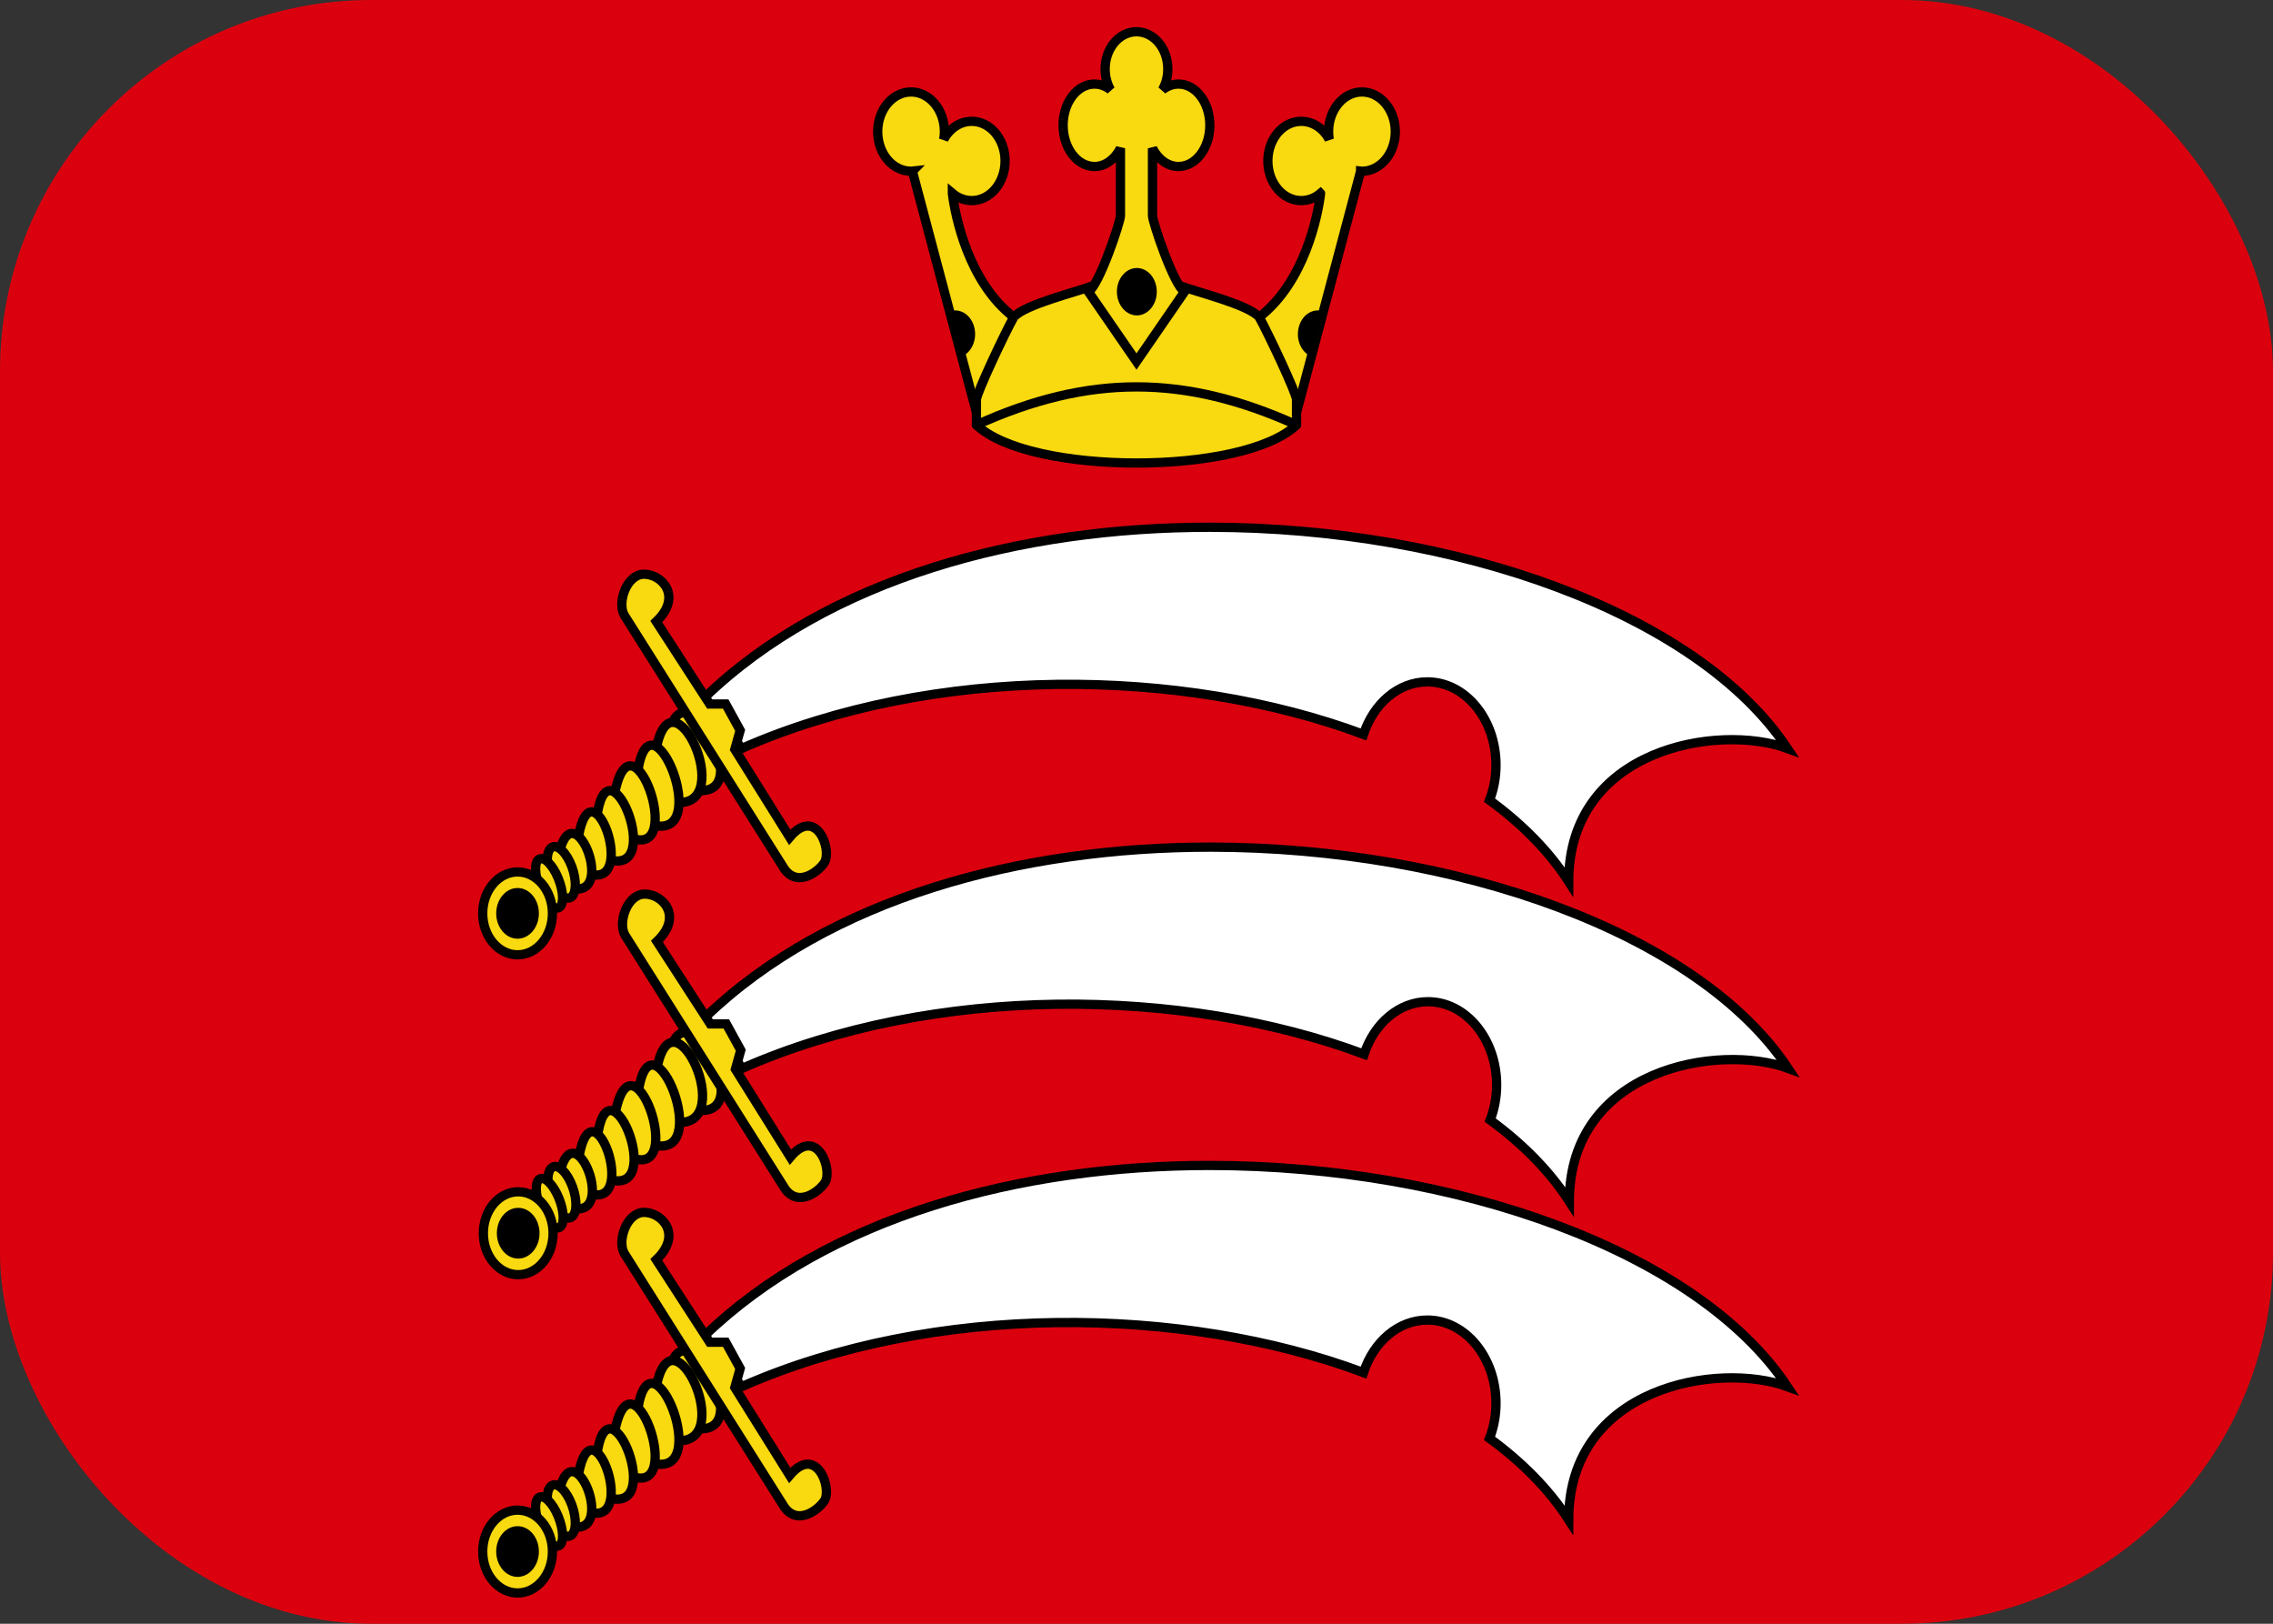 <svg width="49" height="35" viewBox="0 0 49 35" fill="none" xmlns="http://www.w3.org/2000/svg">
<rect x="0" y="0" width="49" height="35" fill="#333333" stroke="none"/>
<g clip-path="url(#clip0_1130_1171)">
<path d="M0 0V35H49V0H0Z" fill="#DB000D"/>
<path d="M21.854 6.836C20.876 6.084 20.589 4.648 20.531 4.17C20.531 4.168 20.531 4.167 20.531 4.166C20.649 4.265 20.793 4.324 20.948 4.324C21.345 4.324 21.667 3.941 21.667 3.469C21.667 2.997 21.345 2.615 20.948 2.615C20.695 2.615 20.473 2.769 20.344 3.004C20.353 2.949 20.359 2.894 20.359 2.837C20.359 2.365 20.037 1.982 19.64 1.982C19.243 1.982 18.921 2.365 18.921 2.837C18.921 3.309 19.243 3.691 19.64 3.691C19.649 3.691 19.659 3.688 19.669 3.687C19.668 3.688 19.669 3.69 19.669 3.691L21.049 8.887" fill="#F9D90F"/>
<path d="M21.854 6.836C20.876 6.084 20.589 4.648 20.531 4.17C20.531 4.168 20.531 4.167 20.531 4.166C20.649 4.265 20.793 4.324 20.948 4.324C21.345 4.324 21.667 3.941 21.667 3.469C21.667 2.997 21.345 2.615 20.948 2.615C20.695 2.615 20.473 2.769 20.344 3.004C20.353 2.949 20.359 2.894 20.359 2.837C20.359 2.365 20.037 1.982 19.64 1.982C19.243 1.982 18.921 2.365 18.921 2.837C18.921 3.309 19.243 3.691 19.64 3.691C19.649 3.691 19.659 3.688 19.669 3.687C19.668 3.688 19.669 3.69 19.669 3.691L21.049 8.887" stroke="black" stroke-width="0.2"/>
<path d="M20.487 6.706C20.596 6.674 20.71 6.693 20.807 6.76C20.904 6.827 20.975 6.936 21.005 7.064C21.035 7.191 21.023 7.328 20.969 7.445C20.916 7.562 20.826 7.65 20.72 7.689" fill="black"/>
<path d="M21.049 9.16C22.199 10.254 26.8 10.254 27.95 9.16C25.487 7.613 23.167 7.428 21.049 9.16Z" fill="#F9D90F" stroke="black" stroke-width="0.2" stroke-linejoin="round"/>
<path d="M27.951 8.887L29.331 3.691C29.331 3.69 29.331 3.688 29.331 3.687C29.341 3.688 29.35 3.691 29.36 3.691C29.757 3.691 30.079 3.309 30.079 2.837C30.079 2.365 29.757 1.982 29.36 1.982C28.963 1.982 28.641 2.365 28.641 2.837C28.641 2.894 28.646 2.949 28.655 3.004C28.527 2.769 28.304 2.615 28.051 2.615C27.654 2.615 27.332 2.997 27.332 3.469C27.332 3.941 27.654 4.324 28.051 4.324C28.207 4.324 28.351 4.265 28.468 4.166C28.469 4.167 28.468 4.169 28.468 4.17C28.411 4.648 28.123 6.084 27.145 6.836" fill="#F9D90F"/>
<path d="M27.951 8.887L29.331 3.691C29.331 3.69 29.331 3.688 29.331 3.687C29.341 3.688 29.35 3.691 29.36 3.691C29.757 3.691 30.079 3.309 30.079 2.837C30.079 2.365 29.757 1.982 29.36 1.982C28.963 1.982 28.641 2.365 28.641 2.837C28.641 2.894 28.646 2.949 28.655 3.004C28.527 2.769 28.304 2.615 28.051 2.615C27.654 2.615 27.332 2.997 27.332 3.469C27.332 3.941 27.654 4.324 28.051 4.324C28.207 4.324 28.351 4.265 28.468 4.166C28.469 4.167 28.468 4.169 28.468 4.17C28.411 4.648 28.123 6.084 27.145 6.836" stroke="black" stroke-opacity="0.984" stroke-width="0.2"/>
<path d="M28.513 6.706C28.404 6.674 28.29 6.693 28.193 6.76C28.096 6.827 28.025 6.936 27.995 7.064C27.965 7.191 27.977 7.328 28.031 7.445C28.084 7.562 28.174 7.65 28.28 7.689" fill="black"/>
<path d="M25.42 6.152C25.765 6.289 26.915 6.562 27.145 6.836C27.332 7.17 27.95 8.477 27.95 8.613C27.95 8.75 27.95 8.982 27.95 9.16C25.535 8.066 23.464 8.066 21.049 9.16C21.049 9 21.049 8.75 21.049 8.613C21.049 8.477 21.663 7.177 21.854 6.836C22.084 6.562 23.234 6.289 23.579 6.152" fill="#F9D90F"/>
<path d="M25.42 6.152C25.765 6.289 26.915 6.562 27.145 6.836C27.332 7.17 27.95 8.477 27.95 8.613C27.95 8.75 27.95 8.982 27.95 9.16C25.535 8.066 23.464 8.066 21.049 9.16C21.049 9 21.049 8.75 21.049 8.613C21.049 8.477 21.663 7.177 21.854 6.836C22.084 6.562 23.234 6.289 23.579 6.152" stroke="black" stroke-width="0.2" stroke-linecap="round" stroke-linejoin="round"/>
<path d="M24.5 0.684C24.126 0.684 23.824 1.043 23.824 1.487C23.824 1.653 23.866 1.807 23.939 1.935C23.838 1.857 23.719 1.812 23.594 1.812C23.221 1.812 22.918 2.209 22.918 2.7C22.918 3.191 23.221 3.589 23.594 3.589C23.827 3.589 24.033 3.432 24.154 3.196V4.648C24.154 4.785 23.694 6.152 23.464 6.289L24.5 7.793L25.535 6.289C25.305 6.152 24.845 4.785 24.845 4.648V3.196C24.966 3.432 25.172 3.589 25.405 3.589C25.779 3.589 26.081 3.191 26.081 2.7C26.081 2.209 25.779 1.812 25.405 1.812C25.28 1.812 25.161 1.857 25.06 1.935C25.133 1.807 25.175 1.653 25.175 1.487C25.175 1.043 24.873 0.684 24.5 0.684Z" fill="#F9D90F" stroke="black" stroke-width="0.2"/>
<path d="M24.498 5.777C24.384 5.78 24.276 5.836 24.197 5.934C24.118 6.032 24.075 6.163 24.078 6.298C24.08 6.434 24.128 6.562 24.21 6.656C24.292 6.75 24.402 6.801 24.516 6.799C24.63 6.796 24.738 6.739 24.817 6.642C24.896 6.544 24.94 6.413 24.937 6.278C24.935 6.142 24.888 6.013 24.806 5.919C24.724 5.826 24.613 5.774 24.5 5.777" fill="black"/>
<path d="M14.493 15.586C14.892 14.629 16.202 17.043 15.111 17.043L14.493 15.586Z" fill="#F9D90F"/>
<path d="M14.493 15.586C14.892 14.629 16.202 17.043 15.111 17.043" stroke="black" stroke-width="0.2" stroke-linecap="square"/>
<path d="M14.148 16.133C14.493 14.356 15.874 17.363 14.608 17.298L14.148 16.133Z" fill="#F9D90F"/>
<path d="M14.148 16.133C14.493 14.356 15.874 17.363 14.608 17.298" stroke="black" stroke-width="0.2"/>
<path d="M13.75 16.615C14.034 14.766 15.414 18.184 14.034 17.774L13.75 16.615Z" fill="#F9D90F"/>
<path d="M13.75 16.615C14.034 14.766 15.414 18.184 14.034 17.774" stroke="black" stroke-width="0.2"/>
<path d="M26.096 11.365C21.991 11.361 17.851 12.467 15.184 15.04L15.989 16.133C20.128 14.311 25.491 14.374 29.393 15.83C29.61 15.168 30.145 14.698 30.769 14.698C31.587 14.698 32.25 15.501 32.25 16.492C32.25 16.764 32.199 17.018 32.11 17.248C32.815 17.763 33.396 18.351 33.817 19.004C33.817 16.133 37.038 15.586 38.533 16.133C36.592 13.211 31.374 11.37 26.096 11.365Z" fill="white" stroke="black" stroke-width="0.2"/>
<path d="M13.229 17.227C13.574 15.039 14.839 18.594 13.574 18.047L13.229 17.227Z" fill="#F9D90F"/>
<path d="M13.229 17.227C13.574 15.039 14.839 18.594 13.574 18.047" stroke="black" stroke-width="0.2"/>
<path d="M12.883 17.5C13.161 15.941 14.331 18.902 13.113 18.526L12.883 17.5Z" fill="#F9D90F"/>
<path d="M12.883 17.5C13.161 15.941 14.331 18.902 13.113 18.526" stroke="black" stroke-width="0.2" stroke-linecap="square"/>
<path d="M12.473 18.015C12.768 16.406 13.734 19.104 12.733 18.844L12.473 18.015Z" fill="#F9D90F"/>
<path d="M12.473 18.015C12.768 16.406 13.734 19.104 12.733 18.844" stroke="black" stroke-width="0.2" stroke-linecap="square"/>
<path d="M12.06 18.363C12.381 17.059 13.302 19.398 12.308 19.142L12.06 18.363Z" fill="#F9D90F"/>
<path d="M12.06 18.363C12.381 17.059 13.302 19.398 12.308 19.142" stroke="black" stroke-width="0.2" stroke-linecap="square"/>
<path d="M12.329 18.686C12.438 18.986 12.424 19.282 12.298 19.347C12.172 19.412 11.981 19.222 11.872 18.922C11.762 18.622 11.776 18.326 11.902 18.261C12.028 18.196 12.219 18.387 12.329 18.686Z" fill="#F9D90F" stroke="black" stroke-opacity="0.984" stroke-width="0.2" stroke-linecap="square" stroke-linejoin="round"/>
<path d="M12.032 18.927C12.151 19.215 12.161 19.499 12.053 19.562C11.945 19.625 11.761 19.442 11.642 19.154C11.523 18.866 11.514 18.582 11.622 18.519C11.729 18.456 11.913 18.639 12.032 18.927Z" fill="#F9D90F" stroke="black" stroke-opacity="0.984" stroke-width="0.2" stroke-linecap="square" stroke-linejoin="round"/>
<path d="M11.909 19.688C11.909 20.181 11.573 20.581 11.158 20.581C10.743 20.581 10.406 20.181 10.406 19.688C10.406 19.195 10.743 18.795 11.158 18.795C11.573 18.795 11.909 19.195 11.909 19.688Z" fill="#F9D90F" stroke="black" stroke-opacity="0.984" stroke-width="0.2" stroke-linecap="round" stroke-linejoin="round"/>
<path d="M11.617 19.688C11.617 19.989 11.412 20.234 11.157 20.234C10.903 20.234 10.697 19.989 10.697 19.688C10.697 19.386 10.903 19.141 11.157 19.141C11.412 19.141 11.617 19.386 11.617 19.688Z" fill="black"/>
<path d="M13.458 13.261C13.302 12.988 13.507 12.386 13.875 12.377C14.263 12.368 14.723 12.851 14.148 13.398L15.299 15.175H15.644L15.956 15.743L15.841 16.153L17.024 18.047C17.599 17.363 17.944 18.32 17.771 18.593C17.656 18.777 17.203 19.14 16.909 18.73L13.458 13.261Z" fill="#F9D90F" stroke="black" stroke-width="0.2"/>
<path d="M14.507 22.48C14.906 21.523 16.215 23.937 15.125 23.937L14.507 22.48Z" fill="#F9D90F"/>
<path d="M14.507 22.48C14.906 21.523 16.215 23.937 15.125 23.937" stroke="black" stroke-width="0.2" stroke-linecap="square"/>
<path d="M14.162 23.027C14.507 21.25 15.887 24.258 14.622 24.193L14.162 23.027Z" fill="#F9D90F"/>
<path d="M14.162 23.027C14.507 21.25 15.887 24.258 14.622 24.193" stroke="black" stroke-width="0.2"/>
<path d="M13.764 23.51C14.047 21.66 15.428 25.078 14.047 24.668L13.764 23.51Z" fill="#F9D90F"/>
<path d="M13.764 23.51C14.047 21.66 15.428 25.078 14.047 24.668" stroke="black" stroke-width="0.2"/>
<path d="M26.11 18.26C22.005 18.256 17.864 19.362 15.197 21.934L16.002 23.028C20.141 21.206 25.505 21.268 29.406 22.724C29.624 22.062 30.159 21.592 30.783 21.592C31.601 21.592 32.264 22.396 32.264 23.387C32.264 23.658 32.213 23.912 32.124 24.143C32.829 24.658 33.41 25.246 33.831 25.899C33.831 23.028 37.052 22.481 38.547 23.028C36.606 20.105 31.388 18.265 26.11 18.26Z" fill="white" stroke="black" stroke-width="0.2"/>
<path d="M13.242 24.121C13.587 21.934 14.852 25.488 13.587 24.942L13.242 24.121Z" fill="#F9D90F"/>
<path d="M13.242 24.121C13.587 21.934 14.852 25.488 13.587 24.942" stroke="black" stroke-width="0.2"/>
<path d="M12.896 24.394C13.175 22.835 14.345 25.797 13.127 25.421L12.896 24.394Z" fill="#F9D90F"/>
<path d="M12.896 24.394C13.175 22.835 14.345 25.797 13.127 25.421" stroke="black" stroke-width="0.2" stroke-linecap="square"/>
<path d="M12.486 24.91C12.782 23.3 13.748 25.998 12.747 25.739L12.486 24.91Z" fill="#F9D90F"/>
<path d="M12.486 24.91C12.782 23.3 13.748 25.998 12.747 25.739" stroke="black" stroke-width="0.2" stroke-linecap="square"/>
<path d="M12.074 25.258C12.395 23.953 13.315 26.292 12.322 26.037L12.074 25.258Z" fill="#F9D90F"/>
<path d="M12.074 25.258C12.395 23.953 13.315 26.292 12.322 26.037" stroke="black" stroke-width="0.2" stroke-linecap="square"/>
<path d="M12.342 25.581C12.452 25.881 12.438 26.177 12.312 26.242C12.186 26.307 11.995 26.116 11.886 25.816C11.776 25.517 11.79 25.221 11.916 25.156C12.042 25.091 12.233 25.281 12.342 25.581Z" fill="#F9D90F" stroke="black" stroke-opacity="0.984" stroke-width="0.2" stroke-linecap="square" stroke-linejoin="round"/>
<path d="M12.046 25.821C12.165 26.109 12.174 26.394 12.066 26.456C11.959 26.519 11.775 26.337 11.656 26.049C11.537 25.761 11.528 25.476 11.635 25.413C11.743 25.351 11.927 25.533 12.046 25.821Z" fill="#F9D90F" stroke="black" stroke-opacity="0.984" stroke-width="0.2" stroke-linecap="square" stroke-linejoin="round"/>
<path d="M11.923 26.583C11.923 27.076 11.586 27.476 11.171 27.476C10.756 27.476 10.42 27.076 10.42 26.583C10.42 26.089 10.756 25.689 11.171 25.689C11.586 25.689 11.923 26.089 11.923 26.583Z" fill="#F9D90F" stroke="black" stroke-opacity="0.984" stroke-width="0.2" stroke-linecap="round" stroke-linejoin="round"/>
<path d="M11.631 26.582C11.631 26.884 11.425 27.129 11.171 27.129C10.917 27.129 10.711 26.884 10.711 26.582C10.711 26.28 10.917 26.035 11.171 26.035C11.425 26.035 11.631 26.28 11.631 26.582Z" fill="black"/>
<path d="M13.472 20.156C13.316 19.882 13.521 19.28 13.889 19.272C14.277 19.262 14.737 19.746 14.162 20.293L15.312 22.07H15.657L15.969 22.637L15.854 23.047L17.038 24.941C17.613 24.257 17.958 25.214 17.785 25.488C17.669 25.671 17.217 26.035 16.923 25.625L13.472 20.156Z" fill="#F9D90F" stroke="black" stroke-width="0.2"/>
<path d="M14.493 29.342C14.892 28.385 16.202 30.799 15.111 30.799L14.493 29.342Z" fill="#F9D90F"/>
<path d="M14.493 29.342C14.892 28.385 16.202 30.799 15.111 30.799" stroke="black" stroke-width="0.2" stroke-linecap="square"/>
<path d="M14.148 29.889C14.493 28.111 15.874 31.119 14.608 31.054L14.148 29.889Z" fill="#F9D90F"/>
<path d="M14.148 29.889C14.493 28.111 15.874 31.119 14.608 31.054" stroke="black" stroke-width="0.2"/>
<path d="M13.75 30.371C14.034 28.522 15.414 31.94 14.034 31.529L13.75 30.371Z" fill="#F9D90F"/>
<path d="M13.75 30.371C14.034 28.522 15.414 31.94 14.034 31.529" stroke="black" stroke-width="0.2"/>
<path d="M26.096 25.121C21.991 25.117 17.851 26.223 15.184 28.795L15.989 29.889C20.128 28.067 25.491 28.13 29.393 29.586C29.61 28.924 30.145 28.454 30.769 28.454C31.587 28.454 32.25 29.257 32.25 30.248C32.25 30.519 32.199 30.774 32.11 31.004C32.815 31.519 33.396 32.107 33.817 32.76C33.817 29.889 37.038 29.342 38.533 29.889C36.592 26.967 31.374 25.126 26.096 25.121Z" fill="white" stroke="black" stroke-width="0.2"/>
<path d="M13.229 30.983C13.574 28.795 14.839 32.35 13.574 31.803L13.229 30.983Z" fill="#F9D90F"/>
<path d="M13.229 30.983C13.574 28.795 14.839 32.35 13.574 31.803" stroke="black" stroke-width="0.2"/>
<path d="M12.883 31.256C13.161 29.697 14.331 32.658 13.113 32.282L12.883 31.256Z" fill="#F9D90F"/>
<path d="M12.883 31.256C13.161 29.697 14.331 32.658 13.113 32.282" stroke="black" stroke-width="0.2" stroke-linecap="square"/>
<path d="M12.473 31.771C12.768 30.162 13.734 32.86 12.733 32.6L12.473 31.771Z" fill="#F9D90F"/>
<path d="M12.473 31.771C12.768 30.162 13.734 32.86 12.733 32.6" stroke="black" stroke-width="0.2" stroke-linecap="square"/>
<path d="M12.06 32.119C12.381 30.815 13.302 33.154 12.308 32.898L12.06 32.119Z" fill="#F9D90F"/>
<path d="M12.06 32.119C12.381 30.815 13.302 33.154 12.308 32.898" stroke="black" stroke-width="0.2" stroke-linecap="square"/>
<path d="M12.329 32.442C12.438 32.742 12.424 33.038 12.298 33.103C12.172 33.168 11.981 32.977 11.872 32.678C11.762 32.378 11.776 32.082 11.902 32.017C12.028 31.952 12.219 32.142 12.329 32.442Z" fill="#F9D90F" stroke="black" stroke-opacity="0.984" stroke-width="0.2" stroke-linecap="square" stroke-linejoin="round"/>
<path d="M12.032 32.682C12.151 32.97 12.161 33.255 12.053 33.318C11.945 33.381 11.761 33.198 11.642 32.91C11.523 32.622 11.514 32.338 11.622 32.275C11.729 32.212 11.913 32.394 12.032 32.682Z" fill="#F9D90F" stroke="black" stroke-opacity="0.984" stroke-width="0.2" stroke-linecap="square" stroke-linejoin="round"/>
<path d="M11.909 33.444C11.909 33.937 11.573 34.337 11.158 34.337C10.743 34.337 10.406 33.937 10.406 33.444C10.406 32.951 10.743 32.551 11.158 32.551C11.573 32.551 11.909 32.951 11.909 33.444Z" fill="#F9D90F" stroke="black" stroke-opacity="0.984" stroke-width="0.2" stroke-linecap="round" stroke-linejoin="round"/>
<path d="M11.617 33.443C11.617 33.745 11.412 33.99 11.157 33.99C10.903 33.99 10.697 33.745 10.697 33.443C10.697 33.141 10.903 32.897 11.157 32.897C11.412 32.897 11.617 33.141 11.617 33.443Z" fill="black"/>
<path d="M13.458 27.017C13.302 26.744 13.507 26.142 13.875 26.133C14.263 26.124 14.723 26.607 14.148 27.154L15.299 28.931H15.644L15.956 29.498L15.841 29.909L17.024 31.802C17.599 31.119 17.944 32.076 17.771 32.349C17.656 32.532 17.203 32.896 16.909 32.486L13.458 27.017Z" fill="#F9D90F" stroke="black" stroke-width="0.2"/>
</g>
<defs>
<clipPath id="clip0_1130_1171">
<rect width="49" height="35" rx="8" fill="white"/>
</clipPath>
</defs>
</svg>
